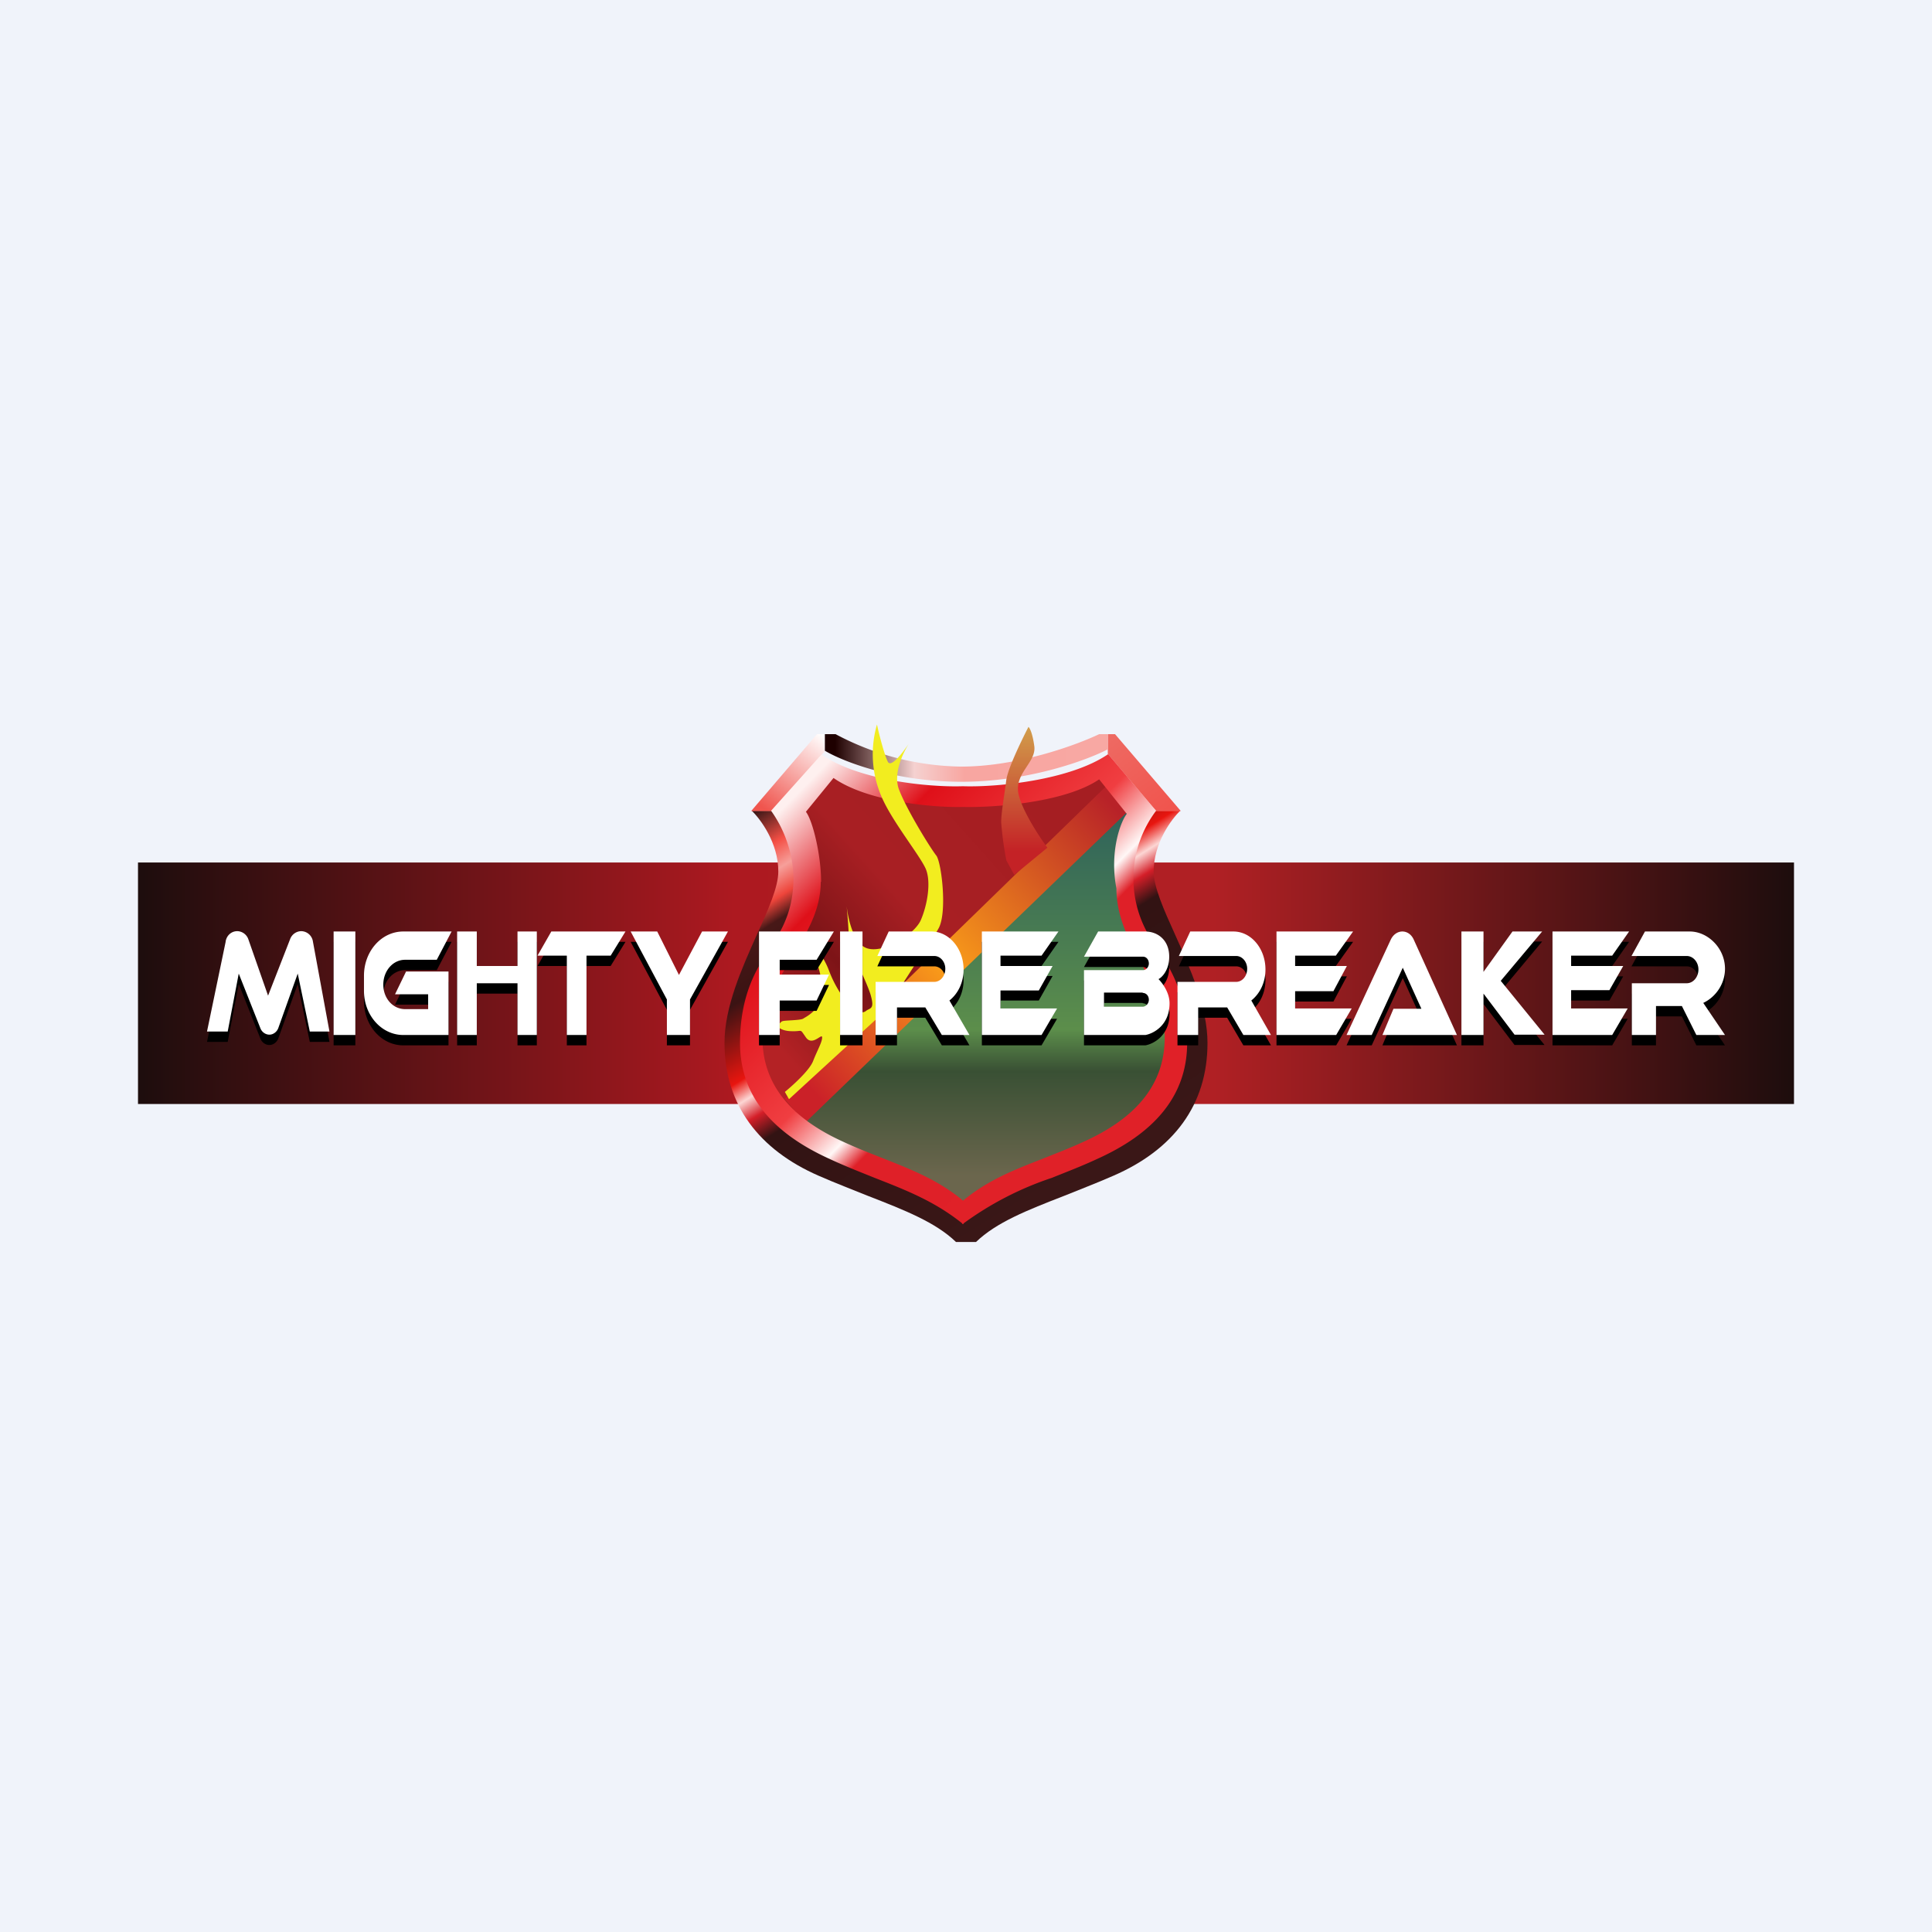 <?xml version='1.0' encoding='utf-8'?>
<!-- by TradeStack -->
<svg width="56" height="56" viewBox="0 0 56 56" xmlns="http://www.w3.org/2000/svg"><path fill="#F0F3FA" d="M0 0h56v56H0z" /><path fill="url(#a4bgbxhkb)" d="M4 25h48v7H4z" /><path d="M21.79 23.5c.25.24.77.93.77 1.76 0 .45-.29 1.1-.62 1.83-.44.98-.94 2.1-.94 3.14 0 1.8 1.01 3.1 2.73 3.85.5.22.98.4 1.42.58 1.08.42 1.97.77 2.56 1.34h.58c.59-.57 1.48-.92 2.56-1.34.44-.18.92-.36 1.42-.58C34 33.33 35 32.04 35 30.23c0-1.03-.5-2.16-.94-3.14-.33-.73-.62-1.38-.62-1.83 0-.83.52-1.52.77-1.76H21.8Z" fill="url(#b4bgbxhkb)" /><path d="m23.34 32.78-.12-.57 9.3-9.15h.32l-.32 2.39.52 1.9c.33.52 1.01 1.8 1.06 2.79.04.99-.69 2.03-1.06 2.43l-5 2.6-4.7-2.4Z" fill="url(#c4bgbxhkb)" /><path d="m21.78 23.5 1.9-2.22h.22v.5l-1.45 1.73h-.67Z" fill="url(#d4bgbxhkb)" /><path d="m34.22 23.5-1.9-2.22h-.21v.57l1.4 1.66h.71Z" fill="url(#e4bgbxhkb)" /><path d="M24.22 21.28h-.31v.48c.5.3 2 .9 3.96.9 1.95 0 3.64-.63 4.24-.94v-.44h-.25c-.65.31-2.35.94-4 .94a7.94 7.94 0 0 1-3.64-.94Z" fill="url(#f4bgbxhkb)" /><path d="M23.32 26.1c.25-.78-.1-2.04-.3-2.58l.85-1.16.88.17c.88.17 2.93.5 4.07.41 1.14-.08 2.46-.42 2.98-.59l.87.59-9.76 9.4c-.14.07-.52-.05-.86-1.04-.34-1 .02-2.52.25-3.17.24-.35.78-1.24 1.02-2.03Z" fill="url(#g4bgbxhkb)" /><path d="m32.07 22.78-9.32 9.07.58.7 9.37-9.04-.63-.73Z" fill="url(#h4bgbxhkb)" /><path fill-rule="evenodd" d="M23 25.43a3.5 3.5 0 0 0-.65-1.93l1.46-1.63c1.1.76 3.13.95 4.08.92h.04c.96.03 3.08-.17 4.19-.93l1.39 1.64a3.26 3.26 0 0 0-.07 3.83l.07.12.1.16c.3.43.8 1.22.8 2.62 0 1.6-1.04 2.65-2.58 3.35-.47.22-.92.39-1.34.56a9.3 9.3 0 0 0-2.56 1.32c0 .03-.04.03-.04 0-.8-.64-1.62-.96-2.54-1.32-.42-.17-.86-.34-1.33-.56-1.53-.7-2.57-1.74-2.57-3.35 0-1.4.5-2.19.8-2.62a5.3 5.3 0 0 0 .17-.28c.24-.39.58-.94.58-1.9Zm.8.13c0-.77-.24-1.77-.44-2.03l.8-.98c.99.69 2.88.86 3.73.84h.04c.86.02 2.93-.12 3.93-.8l.8 1c-.2.26-.5 1.14-.3 2.16 0 .8.34 1.46.69 2.12.36.68.71 1.36.71 2.2 0 1.45-.94 2.38-2.32 3.01-.43.2-.83.35-1.2.5-.85.33-1.59.62-2.3 1.2 0 .02-.05.02-.05 0-.71-.58-1.45-.87-2.28-1.2-.38-.15-.77-.3-1.2-.5-1.37-.63-2.31-1.56-2.31-3 0-.92.44-1.65.87-2.36.42-.68.82-1.35.82-2.16Z" fill="url(#i4bgbxhkb)" /><path d="M22.75 31.65c.23-.19.72-.63.82-.9.13-.33.26-.54.26-.68s-.28.27-.47 0c-.19-.27-.08-.17-.4-.18-.27 0-.39-.1-.42-.14.03-.04.09-.14.14-.15.07-.03.54-.02.61-.08.07-.05.64-.3.54-1.01a4.96 4.96 0 0 0-.47-1.4c.15.16.49.56.66 1 .2.54.43.78.52.99.1.21.43.3.55.21.12-.1.26-.04.16-.42-.09-.38-.64-1.4-.64-1.63a18.64 18.64 0 0 0-.07-1c.04.36.19 1.05.55 1.21.47.21 1.41-.37 1.6-.8.19-.44.3-1.09.15-1.47-.15-.37-.98-1.39-1.28-2.09a3.1 3.1 0 0 1-.14-2.11c.06.29.22.9.32 1.09.1.15.4-.24.6-.53-.2.32-.45.9-.28 1.33.23.6.92 1.71 1.08 1.91.15.2.32 1.63.07 2.1-.21.38-.43.7-.52.8l-1.04 1.61-2.78 2.55-.12-.21Z" fill="#F2ED1F" /><path d="M29.17 22.6c.05-.34.45-1.16.64-1.53.04.03.12.19.17.56.06.47-.58.78-.46 1.38.1.47.6 1.24.84 1.56l-.96.79-.23-.42a9.53 9.53 0 0 1-.15-1.1c0-.3.1-.83.15-1.25Z" fill="url(#j4bgbxhkb)" /><path fill-rule="evenodd" d="m11.45 29.12.32-.66H13v1.84h-1.31c-.63 0-1.14-.57-1.14-1.28v-.44c0-.7.5-1.28 1.14-1.28h1.4l-.43.82h-.92c-.35 0-.63.32-.63.72 0 .4.28.71.63.71h.67v-.43h-.96ZM9.67 27.3h.63v3h-.63v-3Zm-3.13.3L6 30.2h.6l.32-1.68.63 1.59c.04.1.14.18.26.18.11 0 .22-.08.26-.2l.56-1.57.35 1.68h.57l-.48-2.61a.35.35 0 0 0-.34-.3.35.35 0 0 0-.32.23l-.64 1.64-.57-1.63a.35.35 0 0 0-.32-.24c-.17 0-.31.12-.34.3Zm6.7-.3h.58v1H15v-1h.56v3H15v-1.5h-1.18v1.5h-.57v-3Zm4.46.7H17v2.3h-.57V28h-.85l.4-.7h2.15l-.43.7Zm1.63 1.27-1.05-1.97h.77l.63 1.26.67-1.26h.75L20 29.27v1.03h-.67v-1.03Zm4.84-1.97H22v3h.6v-1h1.07l.36-.75H22.6v-.43h1.07l.5-.82Zm.18 0H25v3h-.65v-3Zm2.73.71h-1.65l.33-.71H27c.51 0 .93.5.93 1.1 0 .38-.16.7-.41.9l.58 1h-.8l-.48-.8H26v.8h-.62v-1.54h1.7c.18 0 .32-.17.32-.38 0-.2-.14-.37-.32-.37Zm7.1 0h1.65c.18 0 .32.17.32.37 0 .21-.14.38-.32.38h-1.7v1.54h.6v-.8h.84l.47.8h.8l-.57-1c.25-.2.41-.52.41-.9 0-.6-.41-1.1-.93-1.1H34.5l-.33.71Zm-3.5-.71h-2.22v3h1.73l.45-.77H29V29h1.11l.4-.71H29V28h1.19l.49-.7Zm6.32 0h2.22l-.5.7h-1.18v.3h1.5l-.39.73h-1.11v.5h1.64l-.45.77H37v-3Zm10.22 0H45v3h1.73l.45-.77h-1.64V29h1.11l.4-.7h-1.51V28h1.19l.49-.7Zm-15.8 1.12v1.88h1.78c.23-.04.7-.28.7-.92 0-.32-.22-.6-.32-.7.1-.05.31-.26.31-.65 0-.48-.33-.73-.7-.73h-1.36l-.41.73h1.71c.1 0 .17.09.17.2 0 .1-.08.19-.17.19h-1.71Zm1.7.65H32v.41h1.12c.1 0 .18-.1.18-.2 0-.12-.08-.2-.18-.2Zm5.9 1.23h.74l.9-1.95.54 1.19h-.81l-.32.76h2.16l-1.25-2.76c-.14-.32-.52-.32-.67 0l-1.28 2.76Zm3.98-3h-.64v3H43V29.1l.9 1.19h.87l-1.27-1.56 1.2-1.44h-.86L43 28.47V27.3Zm5.89.71h-1.6l.39-.71h1.3c.52 0 1.02.48 1.02 1.08 0 .44-.27.82-.63.99l.63.93h-.83l-.42-.84H48v.84h-.7v-1.5h1.59c.19 0 .34-.18.34-.4 0-.21-.15-.39-.34-.39Z" /><path fill-rule="evenodd" d="m11.45 28.82.32-.66H13V30h-1.31c-.63 0-1.14-.57-1.14-1.28v-.44c0-.7.5-1.28 1.14-1.28h1.4l-.43.82h-.92c-.35 0-.63.32-.63.72 0 .4.28.71.63.71h.67v-.43h-.96ZM9.67 27h.63v3h-.63v-3Zm-3.13.3L6 29.9h.6l.32-1.68.63 1.59c.04.1.14.18.26.18.11 0 .22-.08.26-.2l.56-1.57.35 1.68h.57l-.48-2.61a.35.35 0 0 0-.34-.3.35.35 0 0 0-.32.23l-.64 1.64-.57-1.63a.35.35 0 0 0-.32-.24c-.17 0-.31.12-.34.3Zm6.7-.3h.58v1H15v-1h.56v3H15v-1.5h-1.18V30h-.57v-3Zm4.46.7H17V30h-.57v-2.3h-.85l.4-.7h2.15l-.43.7Zm1.63 1.27L18.28 27h.77l.63 1.26.67-1.26h.75L20 28.97V30h-.67v-1.03ZM24.17 27H22v3h.6v-1h1.07l.36-.75H22.6v-.43h1.07l.5-.82Zm.18 0H25v3h-.65v-3Zm2.73.71h-1.65l.33-.71H27c.51 0 .93.5.93 1.1 0 .38-.16.7-.41.9l.58 1h-.8l-.48-.8H26v.8h-.62v-1.54h1.7c.18 0 .32-.17.32-.38 0-.2-.14-.37-.32-.37Zm7.1 0h1.65c.18 0 .32.17.32.37 0 .21-.14.38-.32.38h-1.7V30h.6v-.8h.84l.47.8h.8l-.57-1c.25-.2.41-.52.41-.9 0-.6-.41-1.1-.93-1.1H34.5l-.33.71Zm-3.5-.71h-2.22v3h1.73l.45-.77H29v-.52h1.11l.4-.71H29v-.3h1.19l.49-.7ZM37 27h2.22l-.5.7h-1.18v.3h1.5l-.39.73h-1.11v.5h1.64l-.45.77H37v-3Zm10.22 0H45v3h1.73l.45-.77h-1.64v-.53h1.11l.4-.7h-1.51v-.3h1.19l.49-.7Zm-15.8 1.12V30h1.78c.23-.04.7-.28.7-.92 0-.32-.22-.6-.32-.7.1-.05.31-.26.31-.65 0-.48-.33-.73-.7-.73h-1.36l-.41.73h1.71c.1 0 .17.09.17.2 0 .1-.08.19-.17.19h-1.71Zm1.7.65H32v.41h1.12c.1 0 .18-.1.18-.2 0-.12-.08-.2-.18-.2Zm5.9 1.23h.74l.9-1.95.54 1.19h-.81l-.32.76h2.16l-1.25-2.76c-.14-.32-.52-.32-.67 0L39.03 30ZM43 27h-.64v3H43V28.8l.9 1.19h.87l-1.27-1.56L44.7 27h-.86L43 28.17V27Zm5.89.71h-1.6l.39-.71h1.3c.52 0 1.02.48 1.02 1.08 0 .44-.27.82-.63.99L50 30h-.83l-.42-.84H48V30h-.7v-1.5h1.59c.19 0 .34-.18.34-.4 0-.21-.15-.39-.34-.39Z" fill="#fff" /><defs><linearGradient id="a4bgbxhkb" x1="4" y1="28.5" x2="52" y2="28.5" gradientUnits="userSpaceOnUse"><stop stop-color="#1D0D0D" /><stop offset=".36" stop-color="#AD1920" /><stop offset=".65" stop-color="#B02024" /><stop offset="1" stop-color="#1D0D0D" /></linearGradient><linearGradient id="b4bgbxhkb" x1="21.8" y1="23.5" x2="29.22" y2="35.42" gradientUnits="userSpaceOnUse"><stop stop-color="#2E1414" /><stop offset=".08" stop-color="#F44F45" /><stop offset=".13" stop-color="#F69F9A" /><stop offset=".18" stop-color="#EE453B" /><stop offset=".22" stop-color="#471817" /><stop offset=".32" stop-color="#3B1313" /><stop offset=".46" stop-color="#E8150F" /><stop offset=".5" stop-color="#FCD6D4" /><stop offset=".54" stop-color="#D41E28" /><stop offset=".59" stop-color="#321313" /><stop offset="1" stop-color="#3A1717" /></linearGradient><linearGradient id="c4bgbxhkb" x1="28.66" y1="23.06" x2="28.66" y2="35.17" gradientUnits="userSpaceOnUse"><stop stop-color="#2C605C" /><stop offset=".56" stop-color="#5C8E4B" /><stop offset=".66" stop-color="#395034" /><stop offset=".91" stop-color="#6B664D" /></linearGradient><linearGradient id="d4bgbxhkb" x1="23.95" y1="21.37" x2="22.31" y2="23.55" gradientUnits="userSpaceOnUse"><stop stop-color="#fff" /><stop offset="1" stop-color="#F0554E" /></linearGradient><linearGradient id="e4bgbxhkb" x1="32.06" y1="21.37" x2="33.7" y2="23.55" gradientUnits="userSpaceOnUse"><stop stop-color="#EE6A63" /><stop offset="1" stop-color="#F0554E" /></linearGradient><linearGradient id="f4bgbxhkb" x1="24.2" y1="21.54" x2="31.88" y2="21.54" gradientUnits="userSpaceOnUse"><stop stop-color="#1E0000" /><stop offset=".3" stop-color="#F5D1D0" /><stop offset=".49" stop-color="#F8A6A1" /><stop offset="1" stop-color="#F8A8A3" /></linearGradient><linearGradient id="g4bgbxhkb" x1="22.78" y1="30.61" x2="30.85" y2="23.37" gradientUnits="userSpaceOnUse"><stop stop-color="#B42225" /><stop offset=".27" stop-color="#7D1417" /><stop offset=".51" stop-color="#A81F23" /><stop offset="1" stop-color="#A51E22" /></linearGradient><linearGradient id="h4bgbxhkb" x1="23.58" y1="31.65" x2="32.35" y2="23.45" gradientUnits="userSpaceOnUse"><stop stop-color="#CB2128" /><stop offset=".44" stop-color="#FA9E19" /><stop offset="1" stop-color="#B82228" /></linearGradient><linearGradient id="i4bgbxhkb" x1="21.77" y1="23.3" x2="32.37" y2="33.73" gradientUnits="userSpaceOnUse"><stop offset=".05" stop-color="#FEF0EF" /><stop offset=".23" stop-color="#DF1019" /><stop offset=".48" stop-color="#F03E41" /><stop offset=".59" stop-color="#FFF7F6" /><stop offset=".64" stop-color="#DF2028" /><stop offset="1" stop-color="#E02128" /></linearGradient><linearGradient id="j4bgbxhkb" x1="29.69" y1="21.07" x2="29.69" y2="25.36" gradientUnits="userSpaceOnUse"><stop stop-color="#D29E4B" /><stop offset=".84" stop-color="#C42226" /></linearGradient></defs></svg>